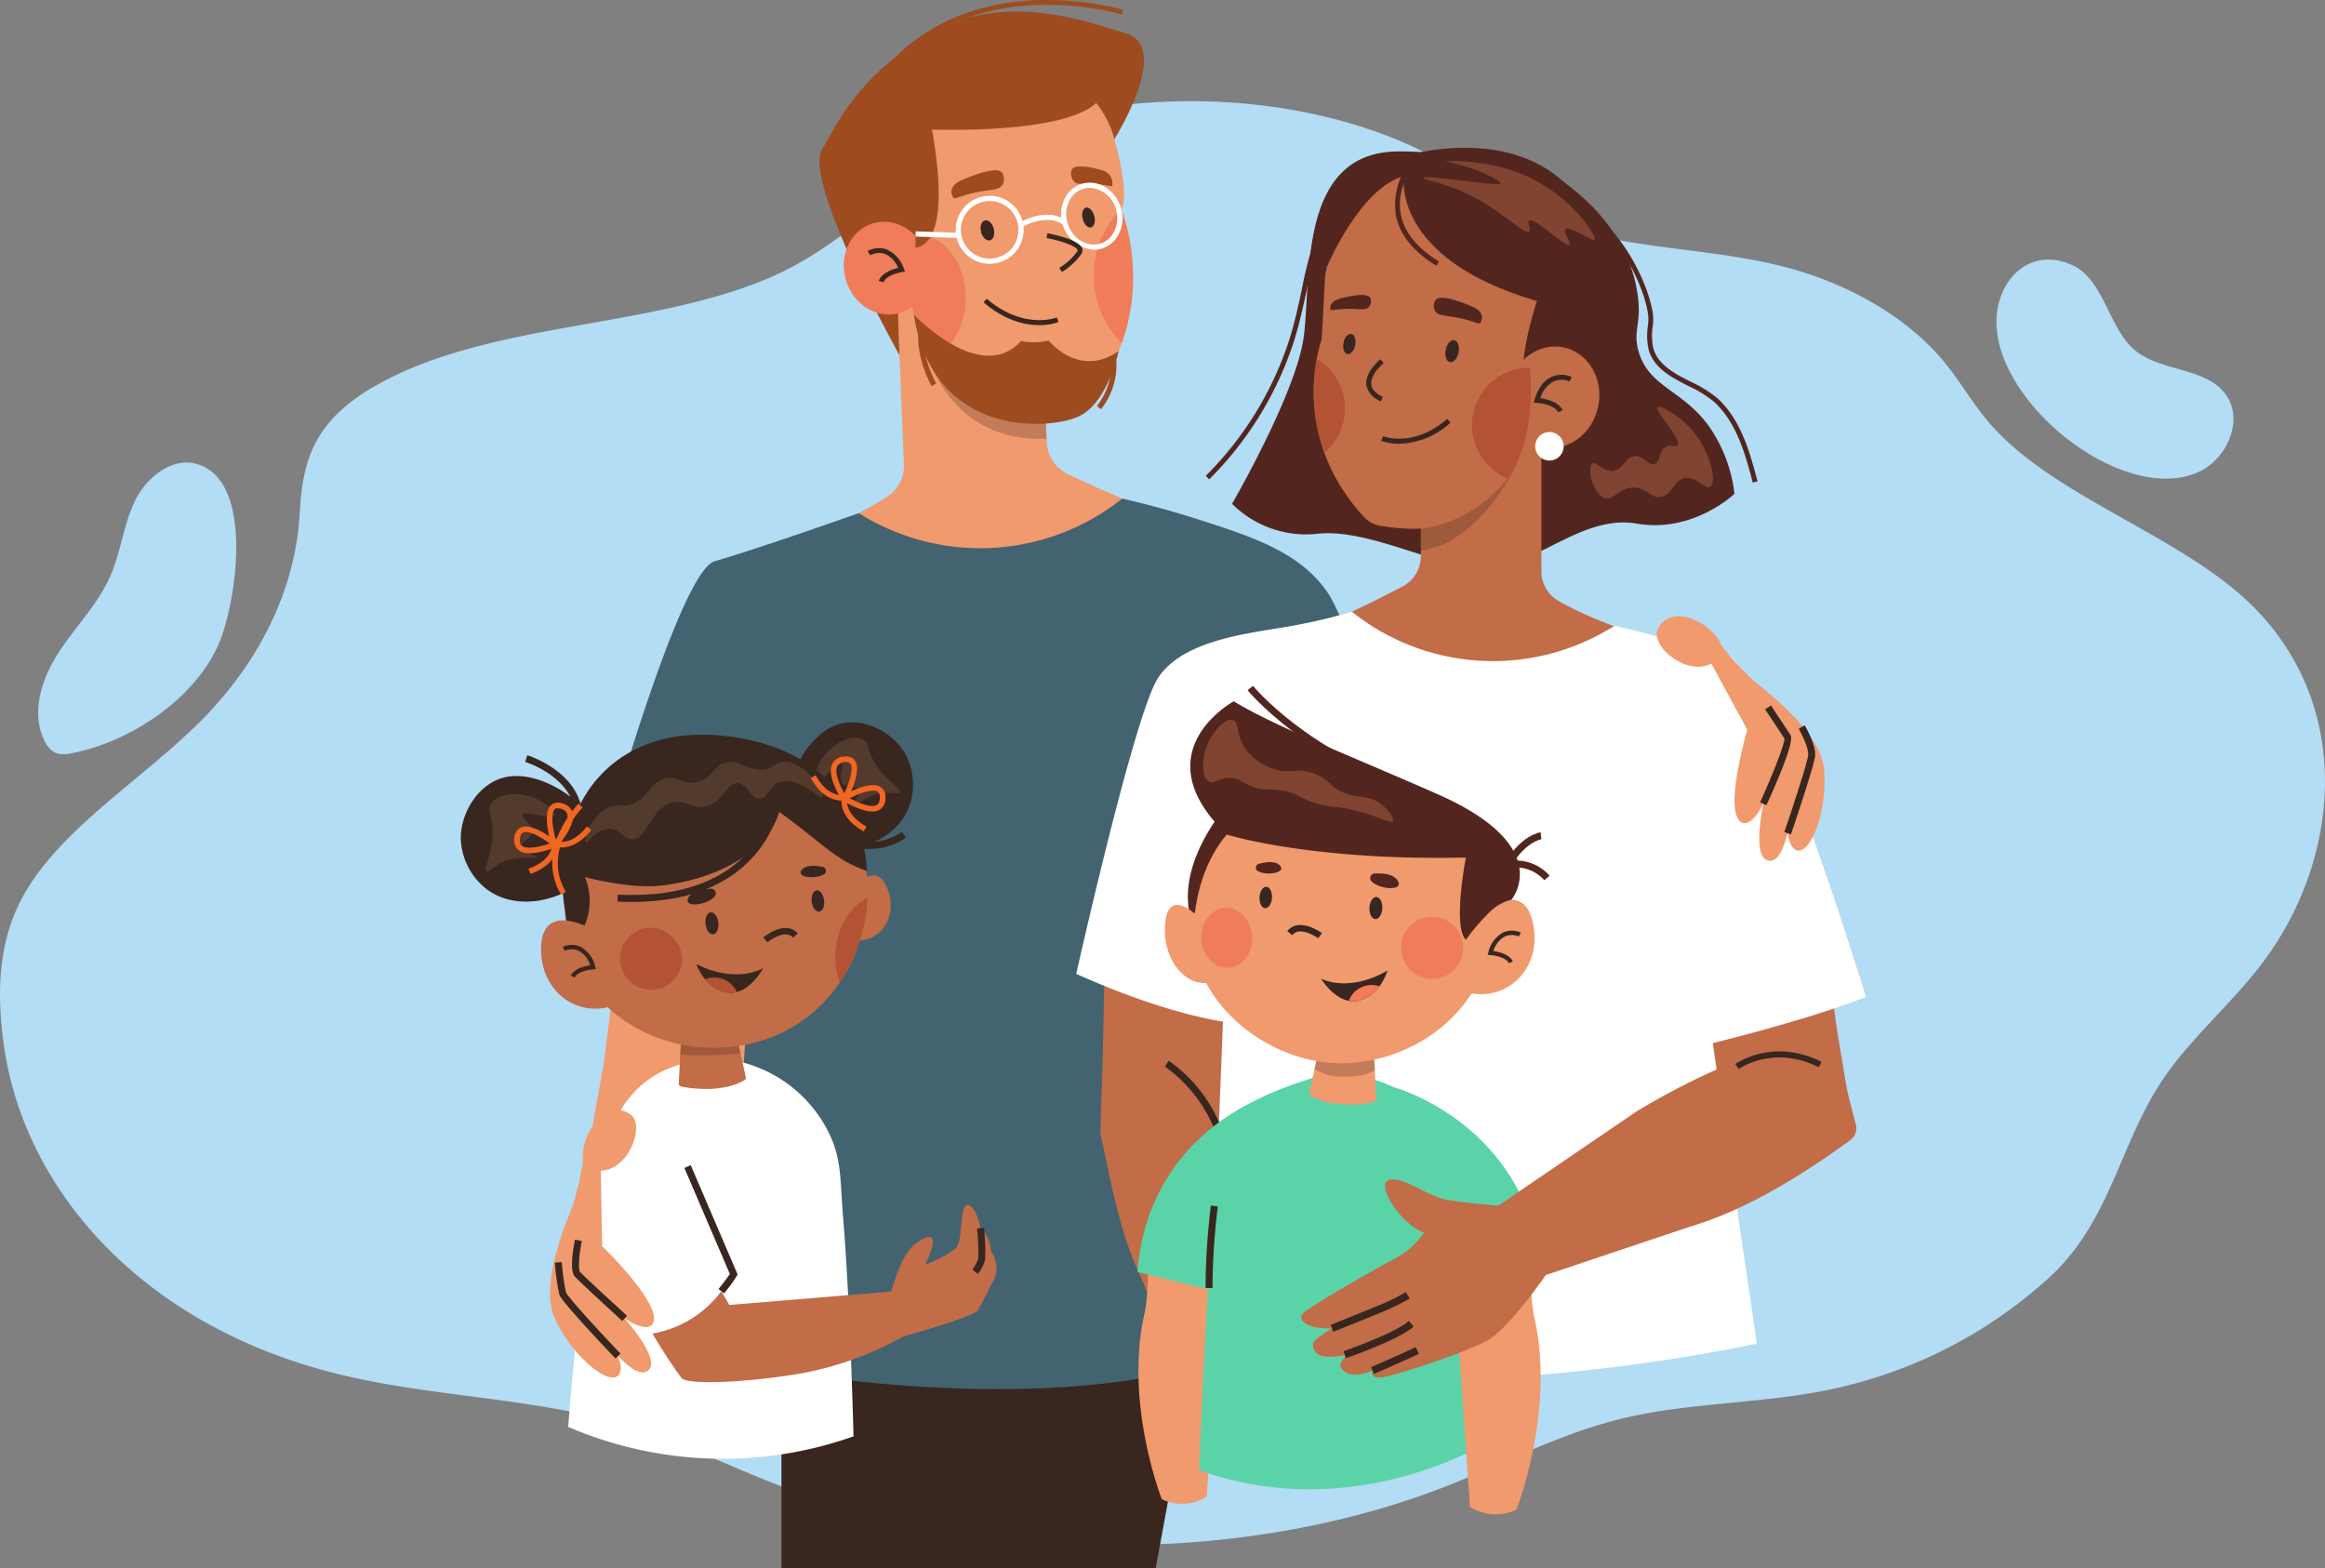 <svg xmlns="http://www.w3.org/2000/svg" width="401.058" height="270.511" viewBox="0 0 401.058 270.511">
  <rect x="0" y="0" width="401.058" height="270.511" fill="#808080" stroke="none"/>
  <g id="Grupo_135066" data-name="Grupo 135066" transform="translate(-589.516 -413.745)">
    <g id="Grupo_134389" data-name="Grupo 134389">
      <path id="Trazado_127578" data-name="Trazado 127578" d="M515.786,48.255c-7.048-2.81-12.694-7.133-19.117-10.652-25.044-13.724-62.852-13.321-86.192.918-10.3,6.281-17.934,14.842-29.64,19.72-20.483,8.533-47.161,7.46-66.363,17.8C303.023,82.2,300.818,88.978,300.3,98.59c-.684,12.568-6.433,24.9-16.307,35.105-10.5,10.852-25.733,19.6-31.982,32.088-3.839,7.676-3.9,16.135-2.792,24.349,3.382,25.051,23.89,49.085,58.81,57.274,15.706,3.684,32.681,3.888,48,8.388,9.292,2.73,17.614,6.94,26.466,10.37,35.814,13.878,80.876,13.984,115.7.272,10.263-4.041,19.771-9.218,30.956-11.8,10.179-2.352,21.19-2.421,31.62-4.181a80.568,80.568,0,0,0,40.657-19.374c11.053-9.675,12.517-22.88,19.9-34.232,4.814-7.4,12.352-13.671,17.71-20.864,13.036-17.508,15.62-43.065-1.128-60.574-12.242-12.8-34.888-19.2-46.222-32.408-2.867-3.343-4.9-7.013-7.679-10.393-6.229-7.581-16.282-13.552-27.787-16.507-13.152-3.378-27.954-2.936-40.241-7.769Z" transform="translate(340.923 403.627)" fill="#b3dcf5"/>
      <path id="Trazado_127579" data-name="Trazado 127579" d="M258.781,132.451a4.763,4.763,0,0,1-2.758-.064,4.055,4.055,0,0,1-1.838-1.953c-2.494-4.77-.634-10.7,2.282-15.226s6.857-8.428,9.013-13.358c1.819-4.166,2.261-8.85,4.246-12.938s6.445-7.652,10.793-6.322c9.752,2.98,6.7,23.268,3.92,30.334C280.529,122.87,268.937,130.522,258.781,132.451Z" transform="translate(343.079 411.225)" fill="#b3dcf5"/>
      <path id="Trazado_127580" data-name="Trazado 127580" d="M455.166,95.346c5-2.176,8.038-9.007,4.829-13.417-3.4-4.679-10.795-3.9-15.389-7.415-4.814-3.683-5.489-12.384-11.113-14.924-6.806-3.075-12.2,1.791-12.968,8.216C418.777,82.365,441.813,101.156,455.166,95.346Z" transform="translate(513.467 399.88)" fill="#b3dcf5"/>
    </g>
    <g id="Grupo_134388" data-name="Grupo 134388" transform="translate(556.558 313.912)">
      <g id="Grupo_134387" data-name="Grupo 134387" transform="translate(112.441 99.833)">
        <g id="Grupo_134386" data-name="Grupo 134386">
          <g id="Grupo_134385" data-name="Grupo 134385">
            <g id="Grupo_134362" data-name="Grupo 134362" transform="translate(19.881)">
              <path id="Trazado_127438" data-name="Trazado 127438" d="M174.08,351.236h72.813l-8.254,44.911H174.08Z" transform="translate(-138.648 -125.636)" fill="#38261f"/>
              <g id="Grupo_134360" data-name="Grupo 134360" transform="translate(0 6.711)">
                <g id="Grupo_134356" data-name="Grupo 134356" transform="translate(0.735 112.563)">
                  <path id="Trazado_127439" data-name="Trazado 127439" d="M162.728,305.731l-22.718-9.3,1.728-13.695c1.708-14.06.078-24.192,3.507-37.93l3.009-12.057,26.84,5.045-1.575,12.327a342.946,342.946,0,0,1-7.965,41.665Z" transform="translate(-135.887 -232.749)" fill="#f09a6d"/>
                  <path id="Trazado_127440" data-name="Trazado 127440" d="M135.481,338.6c-.52-11.576,2.134-23.6,4.057-34.887h0l22.72,8.371,0,.93a132.2,132.2,0,0,1-3.107,28.164Z" transform="translate(-135.415 -240.032)" fill="#f09a6d"/>
                </g>
                <g id="Grupo_134357" data-name="Grupo 134357" transform="translate(110.375 105.303)">
                  <path id="Trazado_127441" data-name="Trazado 127441" d="M297.653,293.576l10.192-9.682-6.005-12.861c-5.438-13.076-6.6-23.273-13.612-35.576l-6.151-10.8L257.6,236.76l4.842,11.445a342.808,342.808,0,0,0,18.914,37.969l3.972,6A8.1,8.1,0,0,0,297.653,293.576Z" transform="translate(-257.595 -224.659)" fill="#f09a6d"/>
                  <path id="Trazado_127442" data-name="Trazado 127442" d="M349.384,237.2l-12.638-10.743-27.376,23.933c-9.207,7.035-16.721,16.793-24.136,25.516h0l21.008,12.038.711-.6a132.144,132.144,0,0,0,19.593-20.47Z" transform="translate(-260.432 -224.843)" fill="#f09a6d"/>
                  <path id="Trazado_127443" data-name="Trazado 127443" d="M298.638,281.724c-.459-12.9,4.915-19.452,4.97-19.517l-.638-.538c-.23.273-5.635,6.833-5.164,20.084Z" transform="translate(-261.719 -228.458)" fill="#38261f"/>
                </g>
                <path id="Trazado_127444" data-name="Trazado 127444" d="M194.882,184.479,193.3,145.456l24.754-1,1.464,36.2a6.411,6.411,0,0,0,3.645,5.535c8.1,3.861,22.976,10.407,32.459,11.342,0,0-50.986,28.576-84.7,2.359,0,0,11.98-4,21.07-9.793A6.347,6.347,0,0,0,194.882,184.479Z" transform="translate(-138.325 -111.124)" fill="#f09a6d"/>
                <path id="Trazado_127445" data-name="Trazado 127445" d="M222.541,178.019s-13.841.4-20.182-9.633c0,0,3.747,14.834,20.365,14.163Z" transform="translate(-141.551 -113.58)" fill="#38261f" opacity="0.25" style="mix-blend-mode: multiply;isolation: isolate"/>
                <g id="Grupo_134358" data-name="Grupo 134358" transform="translate(0 79.299)">
                  <path id="Trazado_127446" data-name="Trazado 127446" d="M228.829,195.68l-.861.648a39.3,39.3,0,0,1-44.592,1.858h0s-17.513,6.206-24.819,8.279S134.6,272.092,134.6,272.092s8.644,3.283,29.775,7.655l1.669-22.416L159.9,344.393s57.327,12.643,92.628-2.706l-.826-83.278,1.383,13.822s10.568-1.041,29.509-10.448c0,0-13.739-43.441-18.5-50.121s-12.357-9.264-22.355-12.455C234.52,196.9,228.829,195.68,228.829,195.68Z" transform="translate(-134.596 -195.68)" fill="#436370"/>
                </g>
                <path id="Trazado_127447" data-name="Trazado 127447" d="M205.239,107.913c14.294-2.356,23.263,2.007,27.7,16.709.225.745.4,1.5.584,2.255.874,3.557,1.576,7.916.64,9.928,0,0,7.711,18.539-7.064,34.5-1.683,1.82-9.825.844-12.1.388-19.215-3.843-17.293-24.98-17.293-24.98-.431-1.278-7.559-1.767-7.967-3.089C185.811,130.931,187.777,110.792,205.239,107.913Z" transform="translate(-140.08 -107.312)" fill="#f09a6d"/>
                <g id="Grupo_134359" data-name="Grupo 134359" transform="translate(89.322 29.239)">
                  <path id="Trazado_127448" data-name="Trazado 127448" d="M234.134,151.5a15.771,15.771,0,0,0,4.825,11.581,34.447,34.447,0,0,0-.068-22.934c.037-.08.067-.169.1-.255A15.762,15.762,0,0,0,234.134,151.5Z" transform="translate(-234.134 -139.895)" fill="#f07c59"/>
                </g>
                <path id="Trazado_127449" data-name="Trazado 127449" d="M199.124,144.8a8,8,0,0,0-6.544,3.842c2.25.6,5.307,1.1,5.584,1.923,0,0-.771,8.573,3.628,15.792,3.469-1.438,5.979-5.6,5.979-10.507C207.771,149.747,203.9,144.8,199.124,144.8Z" transform="translate(-140.547 -111.159)" fill="#f07c59"/>
                <path id="Trazado_127450" data-name="Trazado 127450" d="M222.985,161.8a9.115,9.115,0,0,0,2.9-.539l-.318-.772c-.056.022-5.717,2.233-12.1-3.25l-.543.632C216.9,161.279,220.57,161.894,222.985,161.8Z" transform="translate(-142.635 -112.436)" fill="#38261f"/>
                <path id="Trazado_127451" data-name="Trazado 127451" d="M215.4,132.883c-1.215-1.214-7.16,1.49-7.4,1.638-1.843,1.13-1.16,2.382-.88,2.794.163.241.849-.148,2.559-.615,3.646-.993,5.23-.509,5.89-1.656A1.933,1.933,0,0,0,215.4,132.883Z" transform="translate(-142.003 -109.904)" fill="#9e4b20"/>
                <path id="Trazado_127452" data-name="Trazado 127452" d="M229.885,132.348c.678-1.25,5.277.115,5.486.214a2.348,2.348,0,0,1,1.491,2.574c-.077.237-.659-.013-2.016-.189-2.895-.376-3.983.276-4.686-.652A2.036,2.036,0,0,1,229.885,132.348Z" transform="translate(-144.361 -109.827)" fill="#9e4b20"/>
              </g>
              <path id="Trazado_127453" data-name="Trazado 127453" d="M212.448,144.207c.247.946.936,1.585,1.539,1.427s.892-1.052.644-2-.936-1.585-1.539-1.427S212.2,143.261,212.448,144.207Z" transform="translate(-142.577 -104.18)" fill="#38261f"/>
              <path id="Trazado_127454" data-name="Trazado 127454" d="M231.988,141.707c.247.943.892,1.592,1.442,1.447s.8-1.025.548-1.967-.892-1.591-1.441-1.447S231.742,140.764,231.988,141.707Z" transform="translate(-144.582 -103.927)" fill="#38261f"/>
              <path id="Trazado_127455" data-name="Trazado 127455" d="M232.254,124.082s9.98-15.871,2.032-18.267-21.359-7.258-34.164.266-16.32,16.748-18.23,19.635c-3.562,5.384,13.3,35.607,13.3,35.607l-.368-10.493,3.052-6.2.742-22.279s24.328,1.23,30.5-4.53A16.356,16.356,0,0,1,232.254,124.082Z" transform="translate(-139.4 -100.06)" fill="#9e4b20"/>
              <path id="Trazado_127456" data-name="Trazado 127456" d="M193.936,112.883c14.952-18.352,40.572-10.621,40.828-10.54l.248-.8c-.262-.083-26.418-7.975-41.723,10.81Z" transform="translate(-140.62 -99.833)" fill="#9e4b20"/>
              <g id="Grupo_134361" data-name="Grupo 134361" transform="translate(46.186 38.247)">
                <path id="Trazado_127457" data-name="Trazado 127457" d="M186.488,152.68c1.356,4.248,5.566,6.7,9.4,5.474s5.849-5.661,4.493-9.91-5.566-6.7-9.4-5.474S185.132,148.431,186.488,152.68Z" transform="translate(-186.065 -142.454)" fill="#f07c59"/>
                <path id="Trazado_127458" data-name="Trazado 127458" d="M193.366,153.444c.406-1.124,2.457-1.675,3.213-1.793l.529-.082-.208-.492a5.453,5.453,0,0,0-3.121-3.381,4.033,4.033,0,0,0-3.121.347l.433.713a3.243,3.243,0,0,1,2.441-.264,4.347,4.347,0,0,1,2.39,2.445c-.94.226-2.841.845-3.338,2.224Z" transform="translate(-186.536 -142.974)" fill="#38261f"/>
              </g>
              <rect id="Rectángulo_36010" data-name="Rectángulo 36010" width="0.833" height="24.47" transform="translate(114.668 138.387) rotate(-8.028)" fill="#6d74a6"/>
              <rect id="Rectángulo_36011" data-name="Rectángulo 36011" width="28.375" height="0.833" transform="translate(29.359 170.06) rotate(-87.575)" fill="#6d74a6"/>
              <path id="Trazado_127459" data-name="Trazado 127459" d="M201.595,118.96s6.037,24.182-1.753,25.583l-.251-21.3Z" transform="translate(-141.267 -101.796)" fill="#9e4b20"/>
              <path id="Trazado_127460" data-name="Trazado 127460" d="M199.527,160.3s11.531,12.25,18.5,4.56a10.953,10.953,0,0,0,4.752-.081s5.253,6.588,12.08,1.824c0,0-1.82,8.755-6.748,11.2S202.847,181.762,199.527,160.3Z" transform="translate(-141.26 -106.039)" fill="#9e4b20"/>
              <path id="Trazado_127461" data-name="Trazado 127461" d="M235.425,177.53l-.678-.586a11.493,11.493,0,0,0,2.433-7.812l.894-.088A12.241,12.241,0,0,1,235.425,177.53Z" transform="translate(-144.875 -106.936)" fill="#9e4b20"/>
              <path id="Trazado_127462" data-name="Trazado 127462" d="M202.687,172.824c-.127-.215-3.082-5.341-2.169-10.75l.885.149c-.859,5.092,2.03,10.1,2.059,10.148Z" transform="translate(-141.344 -106.221)" fill="#9e4b20"/>
              <path id="Trazado_127463" data-name="Trazado 127463" d="M213.441,149.2a5.862,5.862,0,1,1,5.862-5.862A5.869,5.869,0,0,1,213.441,149.2Zm0-10.828a4.965,4.965,0,1,0,4.965,4.965A4.971,4.971,0,0,0,213.441,138.372Z" transform="translate(-142.087 -103.696)" fill="#fff"/>
              <path id="Trazado_127464" data-name="Trazado 127464" d="M233.48,146.518a6.143,6.143,0,0,1-4.589-9.559,4.784,4.784,0,0,1,3.221-1.97c2.856-.4,5.642,1.836,6.212,4.99h0a5.939,5.939,0,0,1-.955,4.521,4.747,4.747,0,0,1-3.888,2.017Zm-.7-10.679a4.026,4.026,0,0,0-.547.039,3.894,3.894,0,0,0-2.618,1.607,5.031,5.031,0,0,0-.8,3.836c.484,2.685,2.814,4.6,5.2,4.261a3.887,3.887,0,0,0,2.618-1.607,5.033,5.033,0,0,0,.8-3.835h0A5.018,5.018,0,0,0,232.784,135.84Z" transform="translate(-144.166 -103.437)" fill="#fff"/>
              <path id="Trazado_127465" data-name="Trazado 127465" d="M227.673,151.354a11.016,11.016,0,0,0,3.429-3.193,1.027,1.027,0,0,0,.044-.975c-.678-1.459-5.075-2.348-5.95-2.512l-.153.818c2,.375,4.981,1.256,5.346,2.044a.2.2,0,0,1-.013.212,10.374,10.374,0,0,1-3.13,2.89Z" transform="translate(-143.879 -104.435)" fill="#38261f"/>
              <path id="Trazado_127466" data-name="Trazado 127466" d="M220.271,143.244l-.457-.773c.189-.112,4.669-2.713,7.934-.452l-.511.738C224.448,140.825,220.313,143.219,220.271,143.244Z" transform="translate(-143.342 -104.068)" fill="#fff"/>
              <rect id="Rectángulo_36012" data-name="Rectángulo 36012" width="0.897" height="7.368" transform="matrix(0.034, -0.999, 0.999, 0.034, 58.563, 40.8)" fill="#fff"/>
            </g>
            <g id="Grupo_134368" data-name="Grupo 134368" transform="translate(106.165 25.492)">
              <path id="Trazado_127467" data-name="Trazado 127467" d="M317.691,134.054c10.921,7.845,12.925,16.835,13.154,21.555.166,3.422-.935,4.719,0,7.89,1.845,6.259,7.7,6.51,12.332,13.148A25.7,25.7,0,0,1,347.369,188s-7.105,6.807-16.786,5.146S313,200.768,304.46,200.779s-20-6.844-29.037-5.886a18.051,18.051,0,0,1-14.723-5.169s10.829-18.692,12.309-28.411-1.279-32.06,16.1-32.369C301.306,128.73,317.691,134.054,317.691,134.054Z" transform="translate(-233.822 -128.313)" fill="#52261f"/>
              <path id="Trazado_127468" data-name="Trazado 127468" d="M357.4,187.212l.816-.214c-1.239-4.724-2.781-10.6-6.954-14.369a21.184,21.184,0,0,0-4.543-2.811c-2.785-1.421-5.664-2.892-6.473-5.777a10.468,10.468,0,0,1-.1-3.8c.028-.3.056-.607.078-.91.212-2.886-2.988-12.672-10.157-18.531-.743-.606-1.284-.925-1.686-.642-.451.317-.218.976.077,1.811.031.087.066.188.1.29-.089-.073-.192-.162-.311-.268l-.563.628c.755.677,1.238.993,1.63.731.426-.285.222-.863-.061-1.663-.06-.169-.142-.4-.2-.6.119.082.277.2.48.364,6.945,5.676,10.052,15.06,9.849,17.815-.022.3-.048.6-.076.895a11.261,11.261,0,0,0,.127,4.1c.909,3.242,3.956,4.8,6.9,6.3a20.262,20.262,0,0,1,4.361,2.685C354.678,176.854,356.185,182.6,357.4,187.212Z" transform="translate(-240.697 -129.454)" fill="#52261f"/>
              <path id="Trazado_127469" data-name="Trazado 127469" d="M256.238,186.841a59.376,59.376,0,0,0,14.65-23.915c.888-2.823,1.526-5.756,2.142-8.591a68.208,68.208,0,0,1,3.414-12.061l-.776-.328a68.713,68.713,0,0,0-3.462,12.21c-.613,2.817-1.246,5.73-2.122,8.517a58.536,58.536,0,0,1-14.443,23.572Z" transform="translate(-233.303 -129.648)" fill="#52261f"/>
              <path id="Trazado_127470" data-name="Trazado 127470" d="M317.7,157.162l.017-.844c-8.651-.175-16.464-4.147-20.39-10.365a17.549,17.549,0,0,1-1.041-16.509l-.768-.349a18.393,18.393,0,0,0,1.1,17.308C300.69,152.859,308.77,156.982,317.7,157.162Z" transform="translate(-237.224 -128.329)" fill="#52261f"/>
              <g id="Grupo_134363" data-name="Grupo 134363" transform="translate(99.093 107.914)">
                <path id="Trazado_127471" data-name="Trazado 127471" d="M355.046,315.526l20.506-9.379-2.094-12.506c-2.089-12.84-.969-22.2-4.626-34.683L363.474,248.5l-22.3,5.132,1.9,11.256a315.183,315.183,0,0,0,8.856,37.947Z" transform="translate(-341.175 -248.497)" fill="#c26c48"/>
              </g>
              <g id="Grupo_134364" data-name="Grupo 134364" transform="translate(4.155 113.486)">
                <path id="Trazado_127472" data-name="Trazado 127472" d="M259.08,320.194l-23.7-8.964.395-12.674c.343-13.005.1-19.7,2.04-32.564l1.708-11.286,24.982,2.287L264.13,268.4a314.927,314.927,0,0,1-3.674,38.793Z" transform="translate(-235.378 -254.707)" fill="#c26c48"/>
              </g>
              <path id="Trazado_127473" data-name="Trazado 127473" d="M306.83,129.267c-16.012-2.815-25.9,6.5-28.479,21.185,0,0-.5,10.192-.6,10.962-.013.1-6.081,16.32,7.607,30.877a5.183,5.183,0,0,0,3.068,1.275c23.951,3.965,25.082-19.645,25.082-19.645.395-1.175,10.363-12.823,10.583-14.075C326.675,145.164,322.842,132.082,306.83,129.267Z" transform="translate(-235.434 -128.295)" fill="#c26c48"/>
              <path id="Trazado_127474" data-name="Trazado 127474" d="M314.065,205.537V169.661H293.273v33.283a5.89,5.89,0,0,1-3.141,5.215c-7.295,3.844-20.7,10.4-29.372,11.614,0,0,47.857,24.337,77.825-.976,0,0-13.11-3.232-21.667-8.207A5.829,5.829,0,0,1,314.065,205.537Z" transform="translate(-233.828 -132.492)" fill="#c26c48"/>
              <path id="Trazado_127475" data-name="Trazado 127475" d="M292.209,133.127s-2.314,14.182,22.952,21.557c0,0-4.953,14.886-.729,16.4,0,0,16.475-.81,12.956-21.508s-19.873-22.64-31.092-20.8-17.326,8.722-17.365,20C278.932,148.779,284.611,135.187,292.209,133.127Z" transform="translate(-235.693 -128.241)" fill="#52261f"/>
              <path id="Trazado_127476" data-name="Trazado 127476" d="M292.485,184.634a8.714,8.714,0,0,1-3.108-.506l.327-.8c.211.086,5.228,2.037,11.062-2.981l.562.652A13.462,13.462,0,0,1,292.485,184.634Z" transform="translate(-236.765 -133.589)" fill="#38261f"/>
              <path id="Trazado_127477" data-name="Trazado 127477" d="M299.87,157.365c1.116-1.116,6.578,1.366,6.8,1.5,1.694,1.037,1.067,2.187.809,2.566-.15.221-.78-.136-2.351-.564-3.35-.912-4.8-.466-5.411-1.519A1.777,1.777,0,0,1,299.87,157.365Z" transform="translate(-237.803 -131.201)" fill="#52261f"/>
              <path id="Trazado_127478" data-name="Trazado 127478" d="M286.437,156.976c-.722-1.08-5.217.171-5.419.245-1.533.567-1.522,1.478-1.375,1.825.085.2.651.015,1.989-.08,2.851-.2,3.954.391,4.612-.363A1.46,1.46,0,0,0,286.437,156.976Z" transform="translate(-235.76 -131.145)" fill="#52261f"/>
              <path id="Trazado_127479" data-name="Trazado 127479" d="M296.992,200.368a23.42,23.42,0,0,0,15.987-10.162s-5.99,12.521-15.987,13.9Z" transform="translate(-237.547 -134.601)" fill="#38261f" opacity="0.25" style="mix-blend-mode: multiply;isolation: isolate"/>
              <g id="Grupo_134365" data-name="Grupo 134365" transform="translate(0 80.036)">
                <path id="Trazado_127480" data-name="Trazado 127480" d="M278.295,217.431h0a39.068,39.068,0,0,0,43.957,3.226l1.439-.835s12.07,3.072,18.854,4.7,24.428,59.346,24.428,59.346-7.812,3.335-27.045,8.132l-2.363-20.513,10.594,72.184s-61.375,13.506-94.345.728l3.034-76.059,1.373,20.052s-9.739-.564-27.473-8.5c0,0,9.994-44.747,14.116-51.055,2.812-4.3,8.648-6.26,14.254-7.434,2.61-.546,5.169-.922,7.351-1.288A98.813,98.813,0,0,0,278.295,217.431Z" transform="translate(-230.748 -217.431)" fill="#fff"/>
              </g>
              <path id="Trazado_127481" data-name="Trazado 127481" d="M289.061,176.161a4.04,4.04,0,0,1-2.514-2.6c-.283-1.394.511-2.962,2.361-4.663l.582.634c-1.587,1.459-2.314,2.792-2.1,3.854.27,1.342,1.945,1.961,1.961,1.967Z" transform="translate(-236.469 -132.414)" fill="#38261f"/>
              <g id="Grupo_134366" data-name="Grupo 134366" transform="translate(74.29 34.277)">
                <path id="Trazado_127482" data-name="Trazado 127482" d="M329.261,176.882c-1.036,4.739-5.347,7.821-9.627,6.885s-6.911-5.537-5.874-10.276,5.346-7.821,9.627-6.885S330.3,172.143,329.261,176.882Z" transform="translate(-313.534 -166.438)" fill="#c26c48"/>
                <path id="Trazado_127483" data-name="Trazado 127483" d="M322.894,178.346c-.558-1.186-2.846-1.578-3.681-1.629l-.55-.033.166-.525c.647-2.048,1.664-3.382,3.024-3.965a4.355,4.355,0,0,1,3.394.058l-.376.774a3.546,3.546,0,0,0-2.689-.039,4.769,4.769,0,0,0-2.362,2.931c1.027.145,3.171.615,3.852,2.06Z" transform="translate(-314.061 -166.996)" fill="#38261f"/>
              </g>
              <path id="Trazado_127484" data-name="Trazado 127484" d="M299.159,148.859c-4.073-2.495-6.433-5.495-7.017-8.914a12.319,12.319,0,0,1,2.468-9.071l.667.544c-.031.038-3.065,3.84-2.285,8.391.541,3.161,2.768,5.958,6.616,8.316Z" transform="translate(-237.035 -128.511)" fill="#52261f"/>
              <g id="Grupo_134367" data-name="Grupo 134367" transform="translate(40.972 36.404)">
                <path id="Trazado_127485" data-name="Trazado 127485" d="M316.8,178.229a44.444,44.444,0,0,0,0-7.744,9.961,9.961,0,0,0-3.668,19.222A26.855,26.855,0,0,0,316.8,178.229Z" transform="translate(-279.529 -168.981)" fill="#b35334"/>
                <path id="Trazado_127486" data-name="Trazado 127486" d="M276.924,168.809A31.171,31.171,0,0,0,278.237,185a9.948,9.948,0,0,0-1.314-16.193Z" transform="translate(-276.406 -168.809)" fill="#b35334"/>
              </g>
              <path id="Trazado_127487" data-name="Trazado 127487" d="M303.981,167.336c-.206,1.05-.868,1.8-1.48,1.683s-.94-1.068-.735-2.117.868-1.8,1.479-1.684S304.186,166.286,303.981,167.336Z" transform="translate(-238.031 -132.035)" fill="#38261f"/>
              <path id="Trazado_127488" data-name="Trazado 127488" d="M284.14,165.952c-.187.957-.791,1.643-1.348,1.534s-.858-.973-.67-1.929.791-1.643,1.348-1.535S284.327,165,284.14,165.952Z" transform="translate(-236.015 -131.912)" fill="#38261f"/>
              <path id="Trazado_127489" data-name="Trazado 127489" d="M301.424,130.864c-.586-.125,6.563-.481,13.058,2.172,8.31,3.4,13.044,10.741,12.538,11.327-.39.451-4.335-2.582-5.015-1.815-.468.527,1.046,2.359.692,2.68-.64.58-6.116-4.89-7-4.15-.391.325.47,1.552.086,1.9-.723.66-4.306-3.2-9.6-5.967-4.838-2.532-8.722-2.91-8.647-3.286.139-.691,13.115,1.541,13.23.951C310.862,134.167,307.088,132.074,301.424,130.864Z" transform="translate(-237.602 -128.501)" fill="#804430"/>
              <path id="Trazado_127490" data-name="Trazado 127490" d="M341.14,178.125c.433-.478,4.643,1.589,7.264,5.65,2.143,3.32,2.885,7.448,1.844,8.07-.877.524-2.276-1.882-4.381-1.5-2.041.372-2.135,2.89-4.15,3.228-1.791.3-2.344-1.582-4.612-1.613-2.508-.035-3.53,2.244-4.958,1.844-2.1-.59-3.306-5.144-2.19-6,.63-.48,1.774,1.541,3.574,1.269s2.029-2.416,3.689-2.537c1.595-.116,2.406,1.786,3.459,1.384,1.02-.39.628-2.32,1.96-3,.9-.457,1.636.136,1.96-.23C345.478,183.706,340.6,178.72,341.14,178.125Z" transform="translate(-240.887 -133.354)" fill="#804430"/>
              <path id="Trazado_127491" data-name="Trazado 127491" d="M321.427,182.886a2.456,2.456,0,1,1-2.456,2.456A2.456,2.456,0,0,1,321.427,182.886Z" transform="translate(-239.803 -133.849)" fill="#fff"/>
            </g>
            <g id="Grupo_134369" data-name="Grupo 134369" transform="translate(206.298 106.295)">
              <path id="Trazado_127492" data-name="Trazado 127492" d="M363.661,232.718a47.722,47.722,0,0,1-11.041-11.651l-.93,3.753Z" transform="translate(-343.294 -218.571)" fill="#f09a6d"/>
              <path id="Trazado_127493" data-name="Trazado 127493" d="M356.369,227.467s15.465,9.89,16.249,18-3.012,16.477-5.39,13.63.046-15.517.046-15.517Z" transform="translate(-343.774 -219.228)" fill="#f09a6d"/>
              <path id="Trazado_127494" data-name="Trazado 127494" d="M349.4,221.058s14.43,11.346,14.422,19.5-4.6,16.106-6.691,13.041,1.554-15.438,1.554-15.438Z" transform="translate(-343.059 -218.57)" fill="#f09a6d"/>
              <path id="Trazado_127495" data-name="Trazado 127495" d="M365.273,235.7s4.276,7.918,3.278,9.776-1.773,16.013-5.32,15.9-.98-10.7-.533-12.842-7.091-21.532-7.091-21.532Z" transform="translate(-343.696 -219.181)" fill="#f09a6d"/>
              <path id="Trazado_127496" data-name="Trazado 127496" d="M353.59,224.479c.465-2.784-5.45-7.463-9.133-5.871a3.656,3.656,0,0,0-2.1,2.419c-.389,2.867,4.711,6.953,8.583,5.758C351.172,226.714,353.334,226.018,353.59,224.479Z" transform="translate(-342.334 -218.286)" fill="#f09a6d"/>
              <path id="Trazado_127497" data-name="Trazado 127497" d="M363.3,252.651l-1.094-.5c2.135-4.7,4.264-10.05,4.2-11.007-.666-1.04-3.3-4.99-3.327-5.03l1-.667c.113.171,2.778,4.166,3.379,5.112C367.971,241.374,366.573,245.441,363.3,252.651Zm3.1-11.544Z" transform="translate(-344.373 -220.047)" fill="#38261f"/>
              <path id="Trazado_127498" data-name="Trazado 127498" d="M368.006,258.072l-1.138-.387c1.1-3.23,3.974-11.908,4.111-13.264.126-1.251-1.139-3.717-1.638-4.563l1.035-.609c.2.345,1.985,3.431,1.8,5.293C372,246.28,368.413,256.87,368.006,258.072Z" transform="translate(-344.852 -220.437)" fill="#38261f"/>
            </g>
            <g id="Grupo_134377" data-name="Grupo 134377" transform="translate(0 124.601)">
              <path id="Trazado_127499" data-name="Trazado 127499" d="M134.725,256.165l-1.2-.024c.152-7.257-8.6-9.956-8.691-9.984l.342-1.15C125.272,245.035,134.9,247.988,134.725,256.165Z" transform="translate(-113.713 -239.333)" fill="#38261f"/>
              <path id="Trazado_127500" data-name="Trazado 127500" d="M178.519,258.915c-2.164-2.224-3.677-5.525-3.181-8.136.908-4.79,4.017-9.908,8.109-11.55,4.158-1.669,9.49.671,11.953,4.625a11.091,11.091,0,0,1,.9,9.155c-2.122,6-9.167,8.169-13.8,7.556A6.388,6.388,0,0,1,178.519,258.915Z" transform="translate(-118.887 -238.685)" fill="#38261f"/>
              <path id="Trazado_127501" data-name="Trazado 127501" d="M188.75,241.935c-2.055-1.084-5.8,1.026-7.347,3.821-.759,1.368-1.1,3.1-.646,3.373.777.46,3.653-3.417,4.389-2.936.5.328-.724,2.206.118,3.3.76.984,2.46.367,2.844,1.171.45.943-1.5,2.588-1.251,2.87.267.3,2.171-1.853,5.126-2.3,1.851-.28,2.971.283,3.191-.172.324-.669-2.183-1.723-4.095-4.71C189.456,243.812,190,242.593,188.75,241.935Z" transform="translate(-119.431 -238.988)" fill="#523a2d"/>
              <path id="Trazado_127502" data-name="Trazado 127502" d="M135.536,263.828c.7-3.142.238-6.878-1.62-8.913-3.408-3.733-8.937-6.558-13.443-5.78-4.578.791-8.009,5.758-8.031,10.588a11.5,11.5,0,0,0,4.184,8.572c5.136,4.136,12.536,2.22,16.3-.844A6.628,6.628,0,0,0,135.536,263.828Z" transform="translate(-112.441 -239.744)" fill="#38261f"/>
              <path id="Trazado_127503" data-name="Trazado 127503" d="M160.713,303.548s-14.685-2.068-20.053,11.759c-4.7,12.094-7.568,51.557-7.568,51.557a67.505,67.505,0,0,0,49.215,1.631s-.564-22.806-1.779-37.534c-.565-6.841-.244-9.974-2.279-14.408a23.106,23.106,0,0,0-14.816-12.489Z" transform="translate(-114.56 -245.331)" fill="#fff"/>
              <g id="Grupo_134370" data-name="Grupo 134370" transform="translate(33.074 83.237)">
                <path id="Trazado_127504" data-name="Trazado 127504" d="M149.3,353.626a82.133,82.133,0,0,0,5.045,7.73c1.153,1.071,10.289.857,20.274-.791a57.018,57.018,0,0,0,17.949-6.427s12.141-3.355,12.876-4.548,2.529-4.9,2.982-5.869-2.18-4.682-2.18-4.682c-.123-5.166-1.715-7.949-2.782-7.562s-.739,5.619-1.587,7.053-5.56,3.239-5.56,3.239,3.932-7.677-1.659-3.642c-2.568,1.854-4.179,8.263-4.179,8.263l-27.924,2.319-1.389-2.374A18.635,18.635,0,0,1,149.3,353.626Z" transform="translate(-149.298 -331.441)" fill="#c26c48"/>
              </g>
              <path id="Trazado_127505" data-name="Trazado 127505" d="M187.995,270.2s3.772-4.78,5.743.072-1.028,9.517-5.805,9.047Z" transform="translate(-120.189 -241.703)" fill="#c26c48"/>
              <path id="Trazado_127506" data-name="Trazado 127506" d="M154.708,300.177l-.36,7.129c-.013.232.2.436.529.5,1.709.322,7.037,1.079,10.78-1.12a.446.446,0,0,0,.252-.478l-1.405-6.39Z" transform="translate(-116.742 -244.959)" fill="#c26c48"/>
              <path id="Trazado_127507" data-name="Trazado 127507" d="M154.631,302.282c2.021.125,4.088.155,6.194.078,1.422-.052,2.823-.155,4.2-.3l-.494-2.246-9.8.362Z" transform="translate(-116.771 -244.959)" fill="#38261f" opacity="0.25" style="mix-blend-mode: multiply;isolation: isolate"/>
              <path id="Trazado_127508" data-name="Trazado 127508" d="M184.674,269.5c-.476,13.169-9.484,24.83-23.872,26.15s-27.027-8.249-28.23-21.371,9.484-24.83,23.872-26.15S185.28,252.742,184.674,269.5Z" transform="translate(-114.498 -239.635)" fill="#c26c48"/>
              <path id="Trazado_127509" data-name="Trazado 127509" d="M184.493,264.553s.195-20.654-24.753-23.3c-15.809-1.676-26.654,7.443-27.744,23.364-.36,5.261,1.536,12.223,1.536,12.223,1.184-.314,4.718-5.145,2.348-11.2,0,0,8.04,2.142,13.492,1.415,12.776-1.7,18.808-8.109,20-12.682C176.292,259.278,179.06,262.793,184.493,264.553Z" transform="translate(-114.443 -238.928)" fill="#38261f"/>
              <path id="Trazado_127510" data-name="Trazado 127510" d="M136.4,260.116c-.423-.415.954-4.644,4.02-6,1.613-.715,2.03.1,3.9-.543,3.03-1.042,2.925-3.517,5.535-4.36,2.487-.8,3.206,1.24,5.962.491,2.771-.755,2.625-2.979,5.1-3.376,2.347-.375,3.3,1.5,6.177,1.24,1.9-.168,1.99-1.2,3.471-1.3,3.714-.239,7.155,5.308,6.712,5.967s-4.7-3.992-7.8-2.265c-1.514.844-1.714,2.631-3.039,2.671-1.582.048-2-2.476-3.682-2.68-1.808-.219-2.242,2.574-4.884,3.752-2.907,1.3-4.109-1.314-6.938-.261-3.557,1.324-3.857,6.273-6.514,6.2-1.554-.04-1.89-1.745-3.791-1.813C138.2,257.754,136.767,260.473,136.4,260.116Z" transform="translate(-114.893 -239.462)" fill="#523a2d"/>
              <path id="Trazado_127511" data-name="Trazado 127511" d="M171.3,280.677l-.7-.842c.153-.127,3.788-3.084,5.945-.692l-.811.732C174.279,278.256,171.331,280.652,171.3,280.677Z" transform="translate(-118.411 -242.742)" fill="#38261f"/>
              <path id="Trazado_127512" data-name="Trazado 127512" d="M160.783,271.884a.8.8,0,0,0-.652-1.216c-1.255.034-3.389.2-4.008,1.646C155.364,274.087,159.745,273.414,160.783,271.884Z" transform="translate(-116.915 -241.967)" fill="#38261f"/>
              <path id="Trazado_127513" data-name="Trazado 127513" d="M181.976,267.573a.686.686,0,0,0-.388-1.116c-1.084-.2-2.944-.462-3.684.607C177,268.376,180.863,268.633,181.976,267.573Z" transform="translate(-119.146 -241.516)" fill="#38261f"/>
              <path id="Trazado_127514" data-name="Trazado 127514" d="M184.448,282.615a13.043,13.043,0,0,0,.759,4.411,28.577,28.577,0,0,0,4.775-14.549C186.739,274.09,184.448,278.02,184.448,282.615Z" transform="translate(-119.831 -242.153)" fill="#b35334"/>
              <path id="Trazado_127515" data-name="Trazado 127515" d="M118.07,254.2c1.224-2.076,5.674-2.249,8.564-.626,1.415.794,2.662,2.137,2.406,2.625-.435.829-5.084-1.027-5.471-.2-.265.563,1.84,1.552,1.69,2.974-.135,1.281-1.971,1.663-1.872,2.582.115,1.078,2.734,1.466,2.665,1.852-.073.407-2.924-.455-5.775.759-1.788.761-2.47,1.867-2.911,1.585-.65-.414.99-2.709,1.051-6.386C118.468,256.242,117.328,255.461,118.07,254.2Z" transform="translate(-112.931 -240.101)" fill="#523a2d"/>
              <path id="Trazado_127516" data-name="Trazado 127516" d="M182.034,272.691c.116,1.013-.269,1.891-.86,1.958s-1.164-.7-1.281-1.713.269-1.891.86-1.958S181.917,271.677,182.034,272.691Z" transform="translate(-119.362 -241.999)" fill="#38261f"/>
              <path id="Trazado_127517" data-name="Trazado 127517" d="M161.692,276.976c.12,1.045-.277,1.95-.887,2.019s-1.2-.721-1.32-1.767.276-1.95.886-2.02S161.572,275.93,161.692,276.976Z" transform="translate(-117.267 -242.433)" fill="#38261f"/>
              <g id="Grupo_134371" data-name="Grupo 134371" transform="translate(40.63 41.708)">
                <path id="Trazado_127518" data-name="Trazado 127518" d="M169.254,285.844s-4.427,2.842-11.536-.681c0,0,1.382,4.1,5.165,4.862S169.254,285.844,169.254,285.844Z" transform="translate(-157.718 -285.163)" fill="#38261f"/>
                <path id="Trazado_127519" data-name="Trazado 127519" d="M163.059,290.287a6.41,6.41,0,0,1-3.628-2.245,4.2,4.2,0,0,1,5.429,2.186A3.971,3.971,0,0,1,163.059,290.287Z" transform="translate(-157.894 -285.425)" fill="#b35334"/>
              </g>
              <g id="Grupo_134372" data-name="Grupo 134372" transform="translate(13.847 34.159)">
                <path id="Trazado_127520" data-name="Trazado 127520" d="M136.387,278.145s-8.256-4.716-8.509,3.195,6.787,12.88,13.638,9.643Z" transform="translate(-127.872 -276.75)" fill="#c26c48"/>
              </g>
              <path id="Trazado_127521" data-name="Trazado 127521" d="M134.107,287.1c.485-1.032,2.478-1.373,3.2-1.417l.479-.029-.144-.458a5.141,5.141,0,0,0-2.632-3.452,3.793,3.793,0,0,0-2.955.051l.328.674a3.084,3.084,0,0,1,2.34-.033,4.151,4.151,0,0,1,2.056,2.551c-.895.126-2.761.535-3.353,1.794Z" transform="translate(-114.454 -243.075)" fill="#38261f"/>
              <path id="Trazado_127522" data-name="Trazado 127522" d="M153.747,283.942a5.352,5.352,0,1,1-5.335-5.784A5.573,5.573,0,0,1,153.747,283.942Z" transform="translate(-115.585 -242.736)" fill="#b35334"/>
              <path id="Trazado_127523" data-name="Trazado 127523" d="M131.543,270c-4.684-7.792,2.952-15.629,3.03-15.707l.682.677c-.073.074-7.186,7.39-2.889,14.536Z" transform="translate(-114.246 -240.286)" fill="#f06622"/>
              <g id="Grupo_134373" data-name="Grupo 134373" transform="translate(9.231 13.866)">
                <path id="Trazado_127524" data-name="Trazado 127524" d="M131.545,261.85a3.45,3.45,0,0,1-1.2-.19l-.643-.258.113-.124-.047.015c-.166-.52-1.582-5.13-.145-6.653a1.823,1.823,0,0,1,1.91-.413,2.376,2.376,0,0,1,1.877,1.572c.5,1.668-1.084,3.963-1.983,5.09.926.015,2.64-.31,4.482-2.677l.758.591C134.679,261.358,132.741,261.85,131.545,261.85Zm-.686-6.754a.66.66,0,0,0-.536.2c-.719.762-.3,3.38.2,5.174.9-1.094,2.327-3.185,1.963-4.4a1.472,1.472,0,0,0-1.2-.917A1.754,1.754,0,0,0,130.859,255.1Z" transform="translate(-123.37 -254.136)" fill="#f06622"/>
                <path id="Trazado_127525" data-name="Trazado 127525" d="M125.514,266.889l-.325-.9c2.839-1.021,3.691-2.552,3.944-3.444-1.407.5-4.273,1.322-5.65.259a2.236,2.236,0,0,1-.714-2.252,1.959,1.959,0,0,1,1.178-1.716c1.926-.75,5.389,1.964,5.911,2.387l.3-.124.044.674C130.207,261.906,130.361,265.147,125.514,266.889Zm-.792-7.233a1.176,1.176,0,0,0-.426.071c-.115.044-.463.18-.575.957-.141.976.229,1.262.35,1.354.859.665,3.132.171,4.754-.407C127.6,260.714,125.81,259.657,124.722,259.657Z" transform="translate(-122.728 -254.605)" fill="#f06622"/>
              </g>
              <g id="Grupo_134374" data-name="Grupo 134374" transform="translate(60.381 5.895)">
                <path id="Trazado_127526" data-name="Trazado 127526" d="M184.952,252.839c-1.037,0-3.342-.435-5.224-3.9l.844-.458c1.43,2.634,3.062,3.252,3.986,3.372-.7-1.258-1.891-3.781-1.125-5.345a2.374,2.374,0,0,1,2.108-1.244,1.828,1.828,0,0,1,1.817.719c1.168,1.736-.982,6.054-1.231,6.539l-.042-.022.091.14-.676.149A2.651,2.651,0,0,1,184.952,252.839Zm.866-6.625c-.059,0-.123,0-.193.008a1.472,1.472,0,0,0-1.329.709c-.556,1.138.512,3.434,1.219,4.66.789-1.688,1.631-4.2,1.046-5.071C186.507,246.44,186.354,246.214,185.818,246.214Z" transform="translate(-179.728 -245.254)" fill="#f06622"/>
                <path id="Trazado_127527" data-name="Trazado 127527" d="M189.458,258.738c-4.5-2.511-3.814-5.683-3.782-5.817l.153-.659.271.172c.584-.334,4.444-2.444,6.222-1.39a1.963,1.963,0,0,1,.882,1.886,2.234,2.234,0,0,1-1.074,2.105c-1.53.823-4.225-.455-5.531-1.18.1.92.693,2.57,3.328,4.043Zm-2.406-5.729c1.508.836,3.669,1.689,4.623,1.181.135-.074.547-.294.567-1.28.016-.784-.305-.976-.411-1.039C190.93,251.337,188.611,252.2,187.052,253.009Z" transform="translate(-180.333 -245.818)" fill="#f06622"/>
              </g>
              <g id="Grupo_134376" data-name="Grupo 134376" transform="translate(15.392 66.914)">
                <g id="Grupo_134375" data-name="Grupo 134375">
                  <path id="Trazado_127528" data-name="Trazado 127528" d="M132.027,334.906a47.758,47.758,0,0,0,3.873-15.578l2.656,2.81Z" transform="translate(-129.844 -313.876)" fill="#f09a6d"/>
                  <path id="Trazado_127529" data-name="Trazado 127529" d="M135.632,326.692s-8.59,16.223-5.279,23.67,10.735,12.857,11.4,9.208-7.681-13.483-7.681-13.483Z" transform="translate(-129.594 -314.632)" fill="#f09a6d"/>
                  <path id="Trazado_127530" data-name="Trazado 127530" d="M138.754,317.681s-6.973,16.982-2.953,24.071,11.935,11.753,12.245,8.056-8.955-12.672-8.955-12.672Z" transform="translate(-130.103 -313.707)" fill="#f09a6d"/>
                  <path id="Trazado_127531" data-name="Trazado 127531" d="M132.157,338.246s.177,9,1.96,10.124,9.429,13.064,12.46,11.219-4.416-9.795-5.861-11.44-4.43-22.232-4.43-22.232Z" transform="translate(-129.857 -314.552)" fill="#f09a6d"/>
                  <path id="Trazado_127532" data-name="Trazado 127532" d="M136.436,322.874c-1.775-2.194,1.068-9.18,5.058-9.607a3.655,3.655,0,0,1,3.021,1.071c1.751,2.3-.677,8.372-4.635,9.238C139.642,323.628,137.417,324.087,136.436,322.874Z" transform="translate(-130.241 -313.252)" fill="#f09a6d"/>
                </g>
                <path id="Trazado_127533" data-name="Trazado 127533" d="M142.5,352.147c-.3-.273-7.324-6.692-8.184-7.642-.95-1.053-.306-4.816.015-6.385l1.176.24c-.5,2.461-.643,4.956-.3,5.34.657.726,5.587,5.262,8.1,7.559Z" transform="translate(-130.027 -315.804)" fill="#38261f"/>
                <path id="Trazado_127534" data-name="Trazado 127534" d="M140.977,359.058c-2.164-2.271-9.258-9.777-9.674-11.011a38.691,38.691,0,0,1-.778-5.509l1.2-.1a37.962,37.962,0,0,0,.72,5.226c.305.772,5.074,6.02,9.4,10.564Z" transform="translate(-129.689 -316.248)" fill="#38261f"/>
              </g>
              <path id="Trazado_127535" data-name="Trazado 127535" d="M211.686,335.369a5.9,5.9,0,0,1,2.36,3.922,8.162,8.162,0,0,1-.9,4.509Z" transform="translate(-122.627 -248.608)" fill="#c26c48"/>
              <path id="Trazado_127536" data-name="Trazado 127536" d="M213.713,339.609a5.466,5.466,0,0,1,1.436,4.184,6.538,6.538,0,0,1-2.126,3.678Z" transform="translate(-122.764 -249.043)" fill="#c26c48"/>
              <path id="Trazado_127537" data-name="Trazado 127537" d="M211.712,343.806l-.933-.756a5.5,5.5,0,0,0,1.027-1.921,39.45,39.45,0,0,0-.217-5.155l1.2-.107a40.851,40.851,0,0,1,.2,5.469A6.6,6.6,0,0,1,211.712,343.806Z" transform="translate(-122.534 -248.659)" fill="#38261f"/>
              <path id="Trazado_127538" data-name="Trazado 127538" d="M145.085,271.3c-.817,0-1.659-.021-2.53-.065l.06-1.2c24.052,1.206,26.693-15.3,26.716-15.463l1.189.17C170.5,254.917,167.887,271.3,145.085,271.3Z" transform="translate(-115.532 -240.316)" fill="#38261f"/>
              <path id="Trazado_127539" data-name="Trazado 127539" d="M190.8,262.694a8.276,8.276,0,0,1-1.779-.168l.274-1.169a9.794,9.794,0,0,0,7.111-1.613l.677.992A11.116,11.116,0,0,1,190.8,262.694Z" transform="translate(-120.301 -240.846)" fill="#38261f"/>
              <path id="Trazado_127540" data-name="Trazado 127540" d="M162.264,345.924l-.944-.743c1.2-1.522,1.725-2.268,1.945-2.6l-7.845-18.3,1.1-.472,8.077,18.838-.124.249A26.247,26.247,0,0,1,162.264,345.924Z" transform="translate(-116.852 -247.422)" fill="#38261f"/>
            </g>
            <path id="Trazado_127541" data-name="Trazado 127541" d="M266.149,364.812,252.654,367.8l-10.131-25.122c-3.817-7.771-5.307-16.8-7.145-25.1h0l20.079-1.069.272.636a87.689,87.689,0,0,1,5.9,20.217Z" transform="translate(-125.059 -122.071)" fill="#c26c48"/>
            <path id="Trazado_127542" data-name="Trazado 127542" d="M256.323,315.5a24.82,24.82,0,0,0-8.52-10.764l.651-1.01a25.586,25.586,0,0,1,8.987,11.335Z" transform="translate(-126.334 -120.759)" fill="#38261f"/>
            <g id="Grupo_134383" data-name="Grupo 134383" transform="translate(116.712 118.309)">
              <g id="Grupo_134378" data-name="Grupo 134378" transform="translate(0.18 98.441)">
                <path id="Trazado_127543" data-name="Trazado 127543" d="M257.33,342.258l-2.846,40.531a8.032,8.032,0,0,1-7.748.442s-6.472-16.438-3.021-31.9c.778-3.491.465-7,.859-9.955Z" transform="translate(-242.702 -341.373)" fill="#f09a6d"/>
              </g>
              <path id="Trazado_127544" data-name="Trazado 127544" d="M267.422,309.384s-22.879,6.049-24.92,31.348l18.291,4.55Z" transform="translate(-242.502 -239.649)" fill="#5bd3a9"/>
              <path id="Trazado_127545" data-name="Trazado 127545" d="M276.384,306.543s14.685-2.068,20.053,11.759c4.7,12.095,7.568,51.557,7.568,51.557s-22.937,14.363-49.63,4.781c0,0,.978-25.956,2.194-40.685.564-6.841.244-9.974,2.279-14.407,2.318-5.049-1.279-7.323,14.816-12.49Z" transform="translate(-243.721 -239.346)" fill="#5bd3a9"/>
              <path id="Trazado_127546" data-name="Trazado 127546" d="M255.611,345.8a118.591,118.591,0,0,1,.92-14.232l1.192.155a116.938,116.938,0,0,0-.911,14.062Z" transform="translate(-243.847 -241.926)" fill="#38261f"/>
              <path id="Trazado_127547" data-name="Trazado 127547" d="M286.742,303.172l.359,7.129c.013.232-.2.436-.528.5-1.71.322-7.037,1.079-10.78-1.12a.448.448,0,0,1-.253-.478l1.406-6.39Z" transform="translate(-245.892 -238.974)" fill="#f09a6d"/>
              <path id="Trazado_127548" data-name="Trazado 127548" d="M286.953,305.277c-1.54.957-4.1,1.207-6.2,1.13a9.127,9.127,0,0,1-4.193-1.35l.494-2.247,9.8.362Z" transform="translate(-245.997 -238.974)" fill="#38261f" opacity="0.25" style="mix-blend-mode: multiply;isolation: isolate"/>
              <path id="Trazado_127549" data-name="Trazado 127549" d="M308.011,290.093c-.485-1.032-2.478-1.373-3.2-1.417l-.478-.029.145-.458a5.141,5.141,0,0,1,2.632-3.452,3.8,3.8,0,0,1,2.955.051l-.328.674a3.089,3.089,0,0,0-2.34-.033,4.148,4.148,0,0,0-2.056,2.551c.895.126,2.76.535,3.353,1.794Z" transform="translate(-248.848 -237.091)" fill="#38261f"/>
              <g id="Grupo_134381" data-name="Grupo 134381" transform="translate(4.739 17.366)">
                <path id="Trazado_127550" data-name="Trazado 127550" d="M258.154,255.818s-7.174,8.381-5.768,17l.719,1.061,10.162-17.864Z" transform="translate(-248.236 -251.517)" fill="#52261f"/>
                <path id="Trazado_127551" data-name="Trazado 127551" d="M253.522,275.84s-5.052-5.274-5.678,1.01,3.629,11.537,8.238,10.193Z" transform="translate(-247.783 -253.36)" fill="#f09a6d"/>
                <path id="Trazado_127552" data-name="Trazado 127552" d="M253.279,275.446c-.765,12.557,13.563,24.669,27.937,23.2s24.94-13.284,23.6-26.392-14.074-22.548-28.447-21.081S254.152,261.109,253.279,275.446Z" transform="translate(-248.344 -251.026)" fill="#f09a6d"/>
                <path id="Trazado_127553" data-name="Trazado 127553" d="M276.653,279.92l.644-.882c-.161-.118-3.965-2.852-5.976-.334l.853.681C273.537,277.682,276.623,279.9,276.653,279.92Z" transform="translate(-250.199 -253.757)" fill="#38261f"/>
                <path id="Trazado_127554" data-name="Trazado 127554" d="M287.408,268.98a.8.8,0,0,1,.578-1.253c1.255-.041,3.4,0,4.1,1.4C292.949,270.854,288.536,270.444,287.408,268.98Z" transform="translate(-251.835 -252.739)" fill="#52261f"/>
                <path id="Trazado_127555" data-name="Trazado 127555" d="M265.472,266.983a.686.686,0,0,1,.319-1.138c1.071-.269,2.912-.637,3.714.385C270.489,267.486,266.645,267.975,265.472,266.983Z" transform="translate(-249.578 -252.517)" fill="#52261f"/>
                <path id="Trazado_127556" data-name="Trazado 127556" d="M265.978,272.087c-.055,1.019.381,1.871.975,1.9s1.12-.768,1.176-1.787-.381-1.872-.975-1.9S266.034,271.068,265.978,272.087Z" transform="translate(-249.65 -253.004)" fill="#38261f"/>
                <path id="Trazado_127557" data-name="Trazado 127557" d="M287.113,274.1c-.057,1.052.393,1.93,1.006,1.963s1.155-.791,1.212-1.843-.394-1.929-1.006-1.963S287.17,273.045,287.113,274.1Z" transform="translate(-251.819 -253.204)" fill="#38261f"/>
                <g id="Grupo_134379" data-name="Grupo 134379" transform="translate(26.924 31.756)">
                  <path id="Trazado_127558" data-name="Trazado 127558" d="M277.786,287.784s4.588,2.572,11.474-1.37c0,0-1.134,4.174-4.865,5.163S277.786,287.784,277.786,287.784Z" transform="translate(-277.786 -286.414)" fill="#38261f"/>
                  <path id="Trazado_127559" data-name="Trazado 127559" d="M284.945,291.858a6.4,6.4,0,0,0,3.487-2.459,4.2,4.2,0,0,0-5.288,2.507A3.975,3.975,0,0,0,284.945,291.858Z" transform="translate(-278.336 -286.696)" fill="#f07c59"/>
                </g>
                <g id="Grupo_134380" data-name="Grupo 134380" transform="translate(51.929 19.531)">
                  <path id="Trazado_127560" data-name="Trazado 127560" d="M308.22,275.155s7.2-6.213,8.965,1.5S313,290.6,305.651,288.739Z" transform="translate(-305.651 -272.79)" fill="#f09a6d"/>
                </g>
                <path id="Trazado_127561" data-name="Trazado 127561" d="M293.215,281.589a5.337,5.337,0,1,0,5.014-5.489A5.259,5.259,0,0,0,293.215,281.589Z" transform="translate(-252.445 -253.598)" fill="#f07c59"/>
                <path id="Trazado_127562" data-name="Trazado 127562" d="M254.81,279.779c.17,2.855,2.268,5.052,4.683,4.907s4.235-2.577,4.063-5.432-2.269-5.051-4.683-4.906S254.638,276.925,254.81,279.779Z" transform="translate(-248.503 -253.418)" fill="#f07c59"/>
                <path id="Trazado_127563" data-name="Trazado 127563" d="M313.5,284.356c-.486-1.032-2.478-1.373-3.2-1.417l-.479-.029.145-.458A5.143,5.143,0,0,1,312.59,279a3.8,3.8,0,0,1,2.955.051l-.328.674a3.1,3.1,0,0,0-2.341-.033,4.153,4.153,0,0,0-2.056,2.551c.895.126,2.761.535,3.353,1.794Z" transform="translate(-254.149 -253.868)" fill="#38261f"/>
              </g>
              <path id="Trazado_127564" data-name="Trazado 127564" d="M258.964,257.629s14.4,4.553,41.249,3.967c0,0-2.32,11.923,0,14.19a35.41,35.41,0,0,1,4.545-5.211,7.809,7.809,0,0,1,3.308-1.7s7.777-9.131-12.624-18.162c-13.952-6.177-27.843-11.572-35.279-16.068C260.163,234.645,244.137,243.349,258.964,257.629Z" transform="translate(-243.546 -231.978)" fill="#52261f"/>
              <g id="Grupo_134382" data-name="Grupo 134382" transform="translate(54.435 98.822)">
                <path id="Trazado_127565" data-name="Trazado 127565" d="M303.163,342.712l2.942,41.9a8.305,8.305,0,0,0,8.011.457s6.691-16.993,3.124-32.983c-.8-3.608-.48-7.237-.888-10.292Z" transform="translate(-303.163 -341.798)" fill="#f09a6d"/>
              </g>
              <path id="Trazado_127566" data-name="Trazado 127566" d="M291.513,308.726s23.653,6.254,25.762,32.408l-18.909,4.7Z" transform="translate(-247.532 -239.581)" fill="#5bd3a9"/>
              <path id="Trazado_127567" data-name="Trazado 127567" d="M302.006,347.848c-.659-4.925-3.147-14.26-3.171-14.354l1.159-.31c.1.386,2.533,9.5,3.2,14.5Z" transform="translate(-248.284 -242.092)" fill="#38261f"/>
              <path id="Trazado_127568" data-name="Trazado 127568" d="M260.286,238.233c-1.252-.424-3.309,1.823-4.265,3.92-1.146,2.509-1.244,5.958.115,6.687,1,.538,1.933-.873,4.15-.577,1.306.174,1.515.734,3.113,1.384,2.212.9,2.988.306,5.65.807s2.4,1.191,5.765,2.19c2.835.841,3.011.349,6.341,1.153,4.263,1.03,6.3,2.4,6.687,1.845.333-.485-.826-2.11-2.306-3.113-1.837-1.246-3.032-.762-5.418-1.5-3.291-1.017-2.777-2.479-5.88-3.574-3.344-1.181-4.359.369-7.609-1.038a9.456,9.456,0,0,1-4.266-3.343C260.745,240.642,261.383,238.6,260.286,238.233Z" transform="translate(-243.799 -232.341)" fill="#804430"/>
              <path id="Trazado_127569" data-name="Trazado 127569" d="M313.947,266.088,312.9,265.5c2.9-5.216,6.24-5.661,6.381-5.678l.139,1.194-.069-.6.074.6C319.393,261.022,316.516,261.458,313.947,266.088Z" transform="translate(-249.727 -234.562)" fill="#52261f"/>
              <path id="Trazado_127570" data-name="Trazado 127570" d="M319.964,268.639a6.548,6.548,0,0,0-6.356-2.033l-.285-1.167a7.748,7.748,0,0,1,7.566,2.433Z" transform="translate(-249.771 -235.116)" fill="#52261f"/>
              <path id="Trazado_127571" data-name="Trazado 127571" d="M292.86,250.352c-19.324-5.951-29.076-17.8-29.172-17.923l.934-.756c.094.116,9.639,11.694,28.591,17.53Z" transform="translate(-244.676 -231.673)" fill="#52261f"/>
            </g>
            <path id="Trazado_127572" data-name="Trazado 127572" d="M306.481,331.752l6.112,10.973,31.722-10.636c9.668-2.848,19.307-8.817,27.711-14.936a2.567,2.567,0,0,0,.967-2.717l-2.846-11.067-10.8-2.463-.806.28A121.419,121.419,0,0,0,335,312.3Z" transform="translate(-132.356 -120.47)" fill="#c26c48"/>
            <path id="Trazado_127573" data-name="Trazado 127573" d="M358.044,304.974l-.61-.847c.261-.188,6.505-4.574,14.877-.392l-.467.935C364.053,300.779,358.286,304.8,358.044,304.974Z" transform="translate(-137.586 -120.576)" fill="#38261f"/>
            <g id="Grupo_134384" data-name="Grupo 134384" transform="translate(144.985 203.432)">
              <path id="Trazado_127574" data-name="Trazado 127574" d="M311.51,331.36s-9.962-.7-12.968-1.43-7.493-4.168-9.546-3.239,2.2,7.562,6.162,9.035a13.492,13.492,0,0,1-4.531,4.217c-2.681,1.342-15.217,8.563-16.3,9.673s.582,2.791,4.986,2.612c0,0-3.4,2.083-3.3,2.71s-.267,3.051,5.809,1.884c0,0-1.389,1.46-1.04,2.077s1.694,2.281,5.513.617c0,0-.557,1.493,1.722,1.158s13.817-4.045,18.069-6.341,12-14.046,12-14.046Z" transform="translate(-274.008 -326.532)" fill="#c26c48"/>
              <path id="Trazado_127575" data-name="Trazado 127575" d="M280.128,355.043l-.468-1.181s4-1.587,7.742-3.132a36.792,36.792,0,0,0,5.207-2.5l.688,1.068a37.178,37.178,0,0,1-5.412,2.61C284.135,353.452,280.128,355.043,280.128,355.043Z" transform="translate(-274.588 -328.759)" fill="#38261f"/>
              <path id="Trazado_127576" data-name="Trazado 127576" d="M282.541,360.171l-.413-1.2c.089-.031,8.859-3.06,11.262-5.214l.848.947C291.644,357.027,282.911,360.045,282.541,360.171Z" transform="translate(-274.842 -329.326)" fill="#38261f"/>
              <path id="Trazado_127577" data-name="Trazado 127577" d="M287.922,363.407l-.506-1.165c.057-.025,5.7-2.47,7.7-3.458l.562,1.14C293.648,360.923,288.155,363.307,287.922,363.407Z" transform="translate(-275.384 -329.842)" fill="#38261f"/>
            </g>
          </g>
        </g>
      </g>
    </g>
  </g>
</svg>
